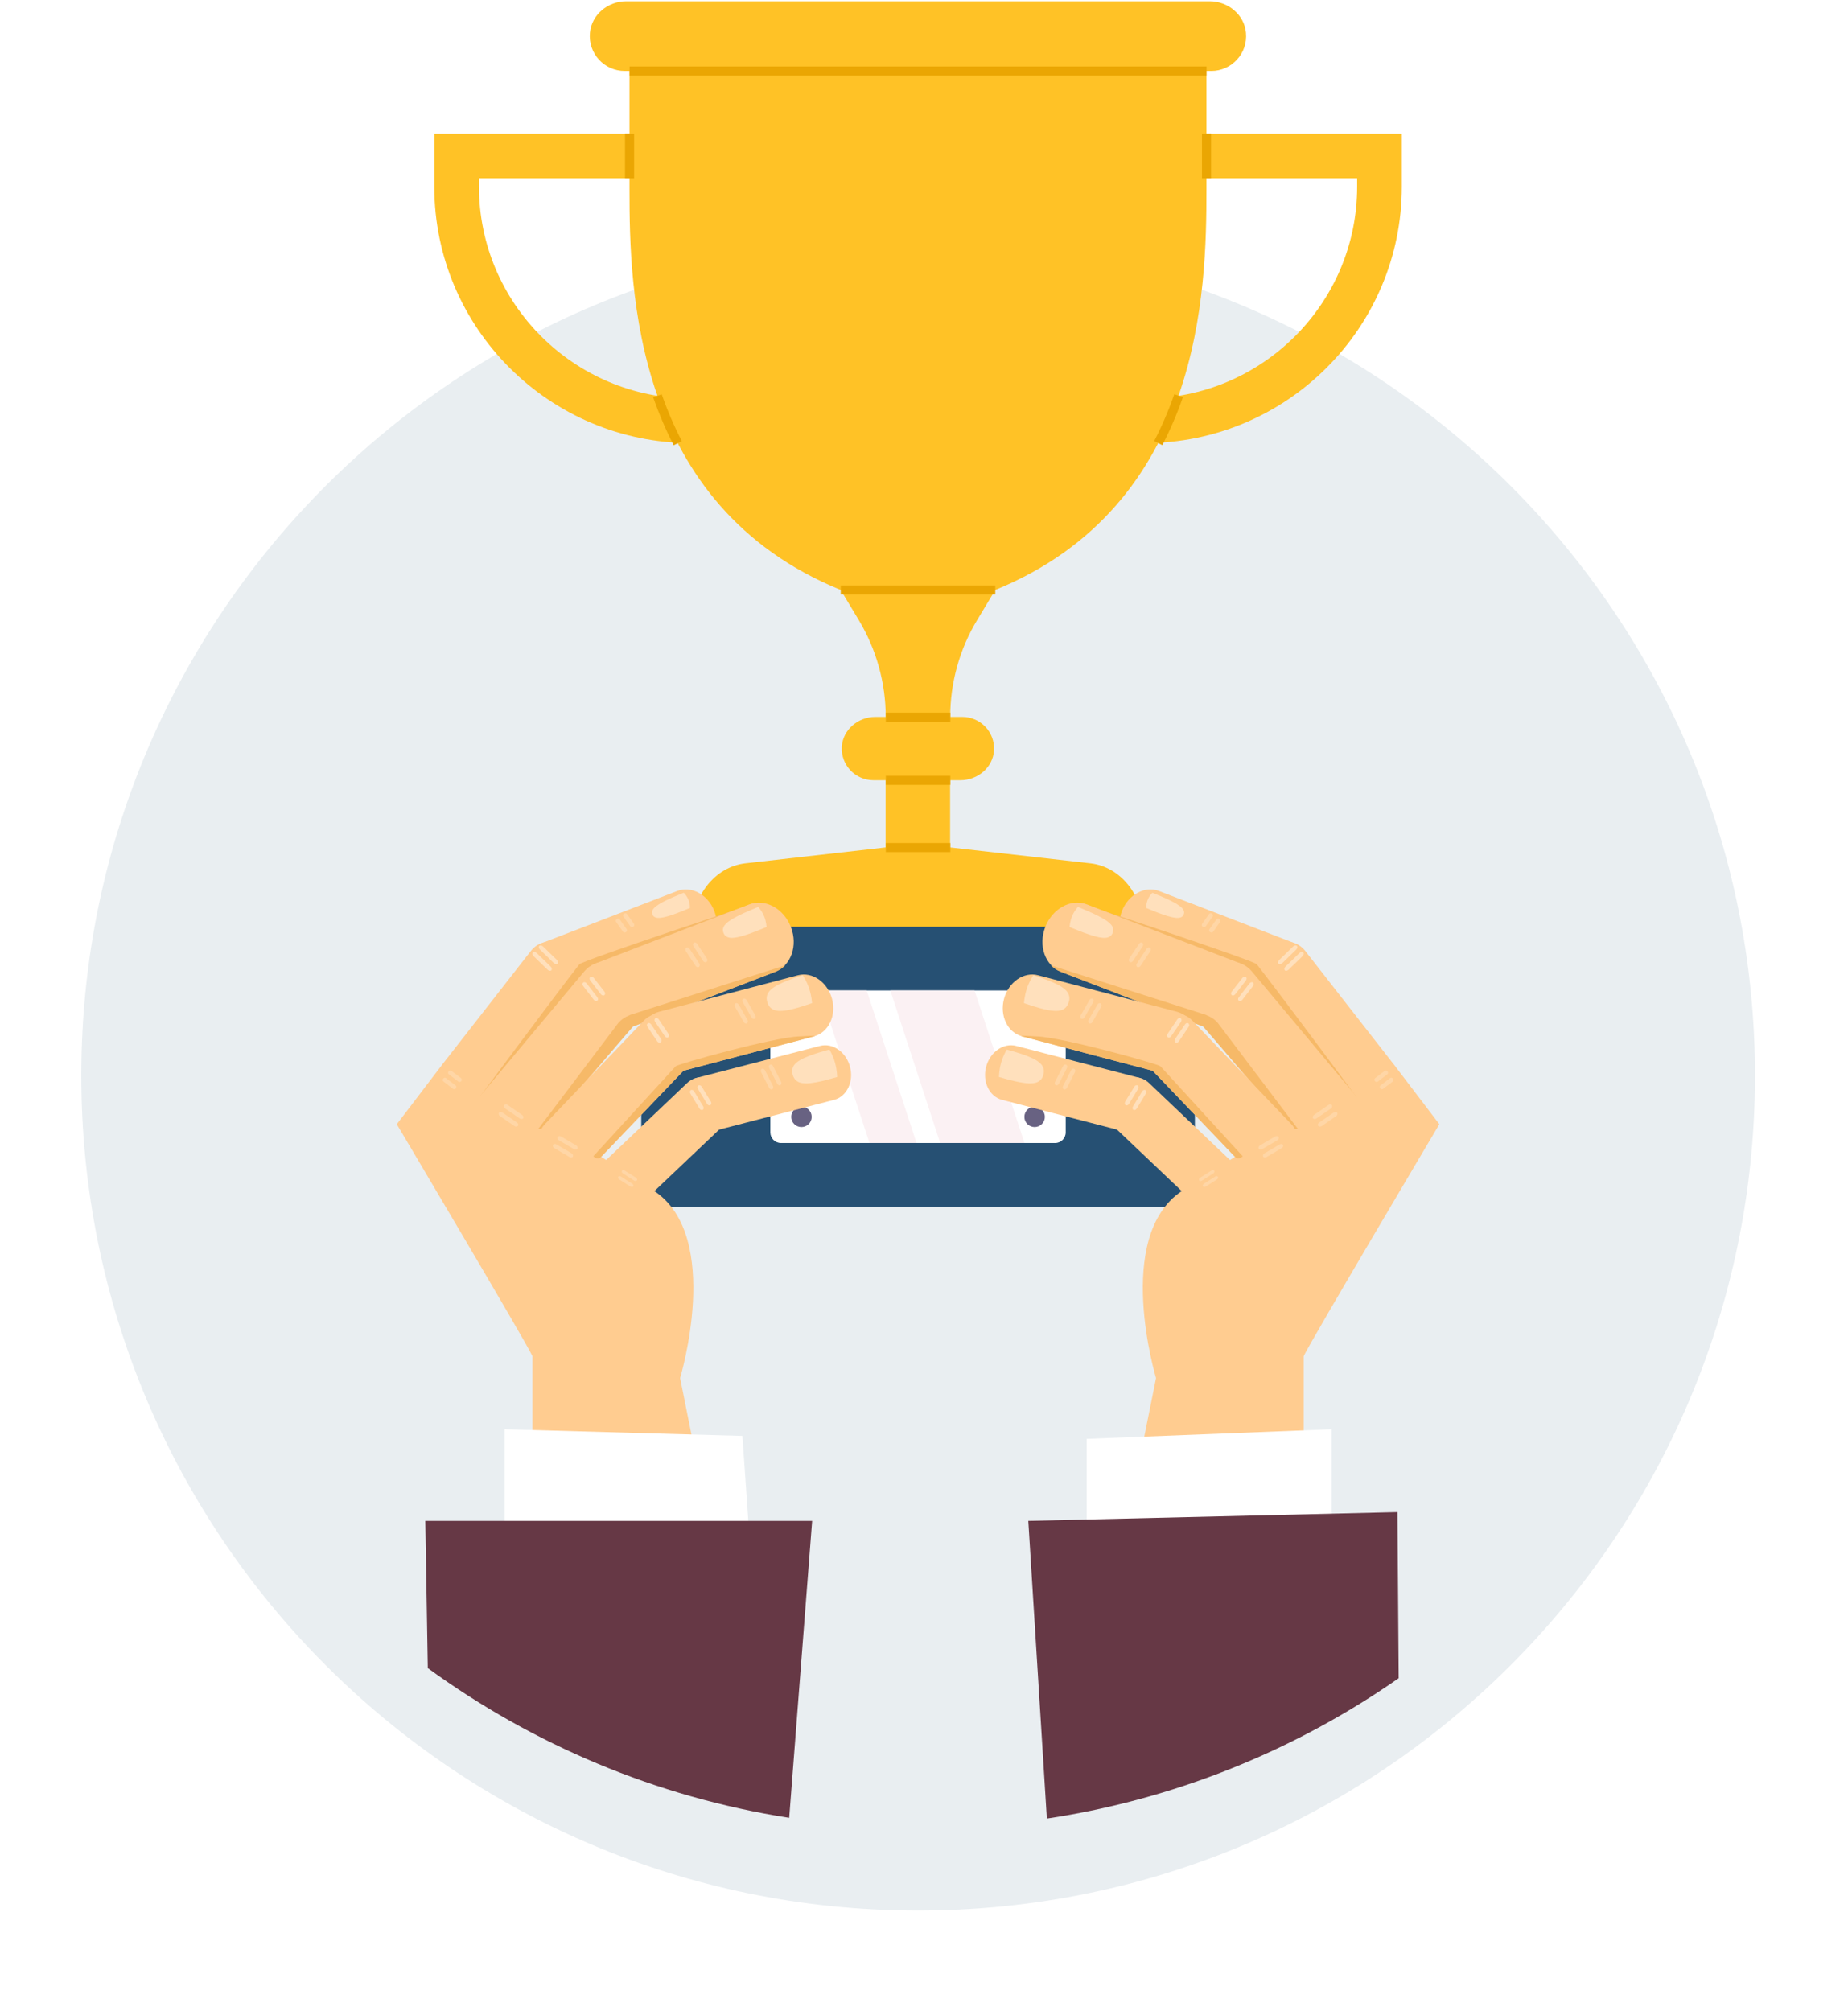 <svg width="91" height="99" viewBox="0 0 91 99" fill="none" xmlns="http://www.w3.org/2000/svg">
<g filter="url(#filter0_d_3309_3032)">
<path d="M86.42 49.041C86.469 26.337 68.059 7.891 45.301 7.842C22.543 7.793 4.053 26.159 4.004 48.864C3.955 71.568 22.364 90.013 45.123 90.063C67.881 90.112 86.371 71.746 86.42 49.041Z" fill="white"/>
<path d="M86.42 49.041C86.469 26.337 68.059 7.891 45.301 7.842C22.543 7.793 4.053 26.159 4.004 48.864C3.955 71.568 22.364 90.013 45.123 90.063C67.881 90.112 86.371 71.746 86.42 49.041Z" fill="#265073" fill-opacity="0.1"/>
</g>
<path d="M59.578 0.062H30.837C29.937 0.062 29.136 0.715 29.051 1.608C28.952 2.633 29.758 3.493 30.762 3.493H30.997V9.359C30.997 14.262 31.195 24.88 41.396 29.045L42.286 30.525C43.153 31.968 43.615 33.618 43.615 35.296H43.101C42.258 35.296 41.499 35.926 41.452 36.772C41.405 37.67 42.121 38.413 43.012 38.413H43.61V41.722L36.684 42.507C35.209 42.685 34.088 44.096 34.088 45.774H56.308C56.308 44.096 55.191 42.685 53.712 42.507L46.786 41.722V38.413H47.299C48.143 38.413 48.901 37.783 48.948 36.937C48.995 36.039 48.279 35.296 47.389 35.296H46.791C46.791 33.614 47.248 31.964 48.119 30.525L49.01 29.045C59.21 24.88 59.408 14.262 59.408 9.359V3.493H59.644C60.647 3.493 61.453 2.633 61.354 1.608C61.269 0.715 60.468 0.062 59.568 0.062H59.578Z" fill="#FFC226"/>
<path d="M59.413 3.272H31.002V3.719H59.413V3.272Z" fill="#EAA603"/>
<path d="M46.796 38.197H43.62V38.643H46.796V38.197Z" fill="#EAA603"/>
<path d="M46.796 41.506H43.62V41.952H46.796V41.506Z" fill="#EAA603"/>
<path d="M46.796 35.085H43.62V35.531H46.796V35.085Z" fill="#EAA603"/>
<path d="M49.01 28.824H41.4V29.27H49.01V28.824Z" fill="#EAA603"/>
<path d="M34.041 21.815C27.063 21.815 21.386 16.151 21.386 9.19V6.581H32.364V8.776H23.586V9.19C23.586 14.938 28.274 19.62 34.041 19.62V21.815Z" fill="#FFC226"/>
<path d="M56.374 21.815V19.62C62.136 19.62 66.829 14.943 66.829 9.19V8.776H58.051V6.581H69.029V9.19C69.029 16.151 63.352 21.815 56.374 21.815Z" fill="#FFC226"/>
<path d="M31.224 6.581H30.776V8.776H31.224V6.581Z" fill="#EAA603"/>
<path d="M33.174 21.919C32.792 21.181 32.453 20.386 32.161 19.559L32.585 19.413C32.868 20.222 33.198 20.993 33.575 21.717L33.174 21.923V21.919Z" fill="#EAA603"/>
<path d="M59.635 6.581H59.188V8.776H59.635V6.581Z" fill="#EAA603"/>
<path d="M57.236 21.919L56.836 21.712C57.208 20.993 57.543 20.217 57.825 19.409L58.249 19.554C57.962 20.382 57.618 21.176 57.236 21.914V21.919Z" fill="#EAA603"/>
<path d="M57.665 45.628H32.75C32.102 45.628 31.577 46.152 31.577 46.798V58.249C31.577 58.895 32.102 59.419 32.75 59.419H57.665C58.313 59.419 58.839 58.895 58.839 58.249V46.798C58.839 46.152 58.313 45.628 57.665 45.628Z" fill="#265073"/>
<path d="M51.955 48.763H38.457C38.168 48.763 37.934 48.997 37.934 49.285V55.753C37.934 56.041 38.168 56.275 38.457 56.275H51.955C52.244 56.275 52.478 56.041 52.478 55.753V49.285C52.478 48.997 52.244 48.763 51.955 48.763Z" fill="white"/>
<path d="M39.465 50.559C39.743 50.559 39.969 50.334 39.969 50.056C39.969 49.778 39.743 49.553 39.465 49.553C39.187 49.553 38.961 49.778 38.961 50.056C38.961 50.334 39.187 50.559 39.465 50.559Z" fill="#686282"/>
<path d="M50.947 50.559C51.226 50.559 51.452 50.334 51.452 50.056C51.452 49.778 51.226 49.553 50.947 49.553C50.669 49.553 50.443 49.778 50.443 50.056C50.443 50.334 50.669 50.559 50.947 50.559Z" fill="#686282"/>
<path d="M39.465 55.489C39.743 55.489 39.969 55.264 39.969 54.987C39.969 54.709 39.743 54.484 39.465 54.484C39.187 54.484 38.961 54.709 38.961 54.987C38.961 55.264 39.187 55.489 39.465 55.489Z" fill="#686282"/>
<path d="M50.947 55.489C51.226 55.489 51.452 55.264 51.452 54.987C51.452 54.709 51.226 54.484 50.947 54.484C50.669 54.484 50.443 54.709 50.443 54.987C50.443 55.264 50.669 55.489 50.947 55.489Z" fill="#686282"/>
<path d="M40.36 48.763L42.815 56.275H45.133L42.678 48.763H40.36Z" fill="#FBF1F3"/>
<path d="M47.988 48.763H46.155H45.67H43.842L46.297 56.275H48.129H48.615H50.447L47.988 48.763Z" fill="#FBF1F3"/>
<path d="M21.782 52.406L19.539 55.349C19.539 55.349 25.919 66.094 26.22 66.771V74.879H34.904L33.49 67.847C33.49 67.847 35.596 60.895 32.227 58.644C27.794 55.678 21.782 52.406 21.782 52.406Z" fill="#FFCC90"/>
<path d="M36.907 75.716H24.845V70.367L36.558 70.695L36.907 75.716Z" fill="white"/>
<path d="M24.015 54.258C23.539 54.827 22.615 54.836 21.946 54.282C21.277 53.727 21.777 52.411 21.777 52.411L26.168 46.784C26.644 46.215 27.567 46.206 28.236 46.761C28.905 47.315 29.061 48.227 28.585 48.791L24.015 54.258Z" fill="#FFCC90"/>
<path d="M27.826 49.355C27.134 49.623 26.323 49.181 26.012 48.373C25.701 47.565 26.008 46.695 26.695 46.427L33.353 43.865C34.045 43.602 34.856 44.039 35.172 44.848C35.483 45.656 35.176 46.526 34.484 46.794L27.826 49.355Z" fill="#FFCC90"/>
<path d="M29.287 47.715L36.67 44.928C36.93 44.829 37.142 44.655 37.297 44.439C37.297 44.439 28.68 47.282 28.529 47.475C27.257 49.102 23.596 54.042 23.596 54.042C23.85 53.962 24.081 53.826 24.255 53.623L29.283 47.72L29.287 47.715Z" fill="#F6B968"/>
<path d="M26.333 56.284C25.796 56.928 24.75 56.937 23.996 56.307C23.242 55.678 23.063 54.648 23.6 54.009L28.773 47.823C29.311 47.184 30.357 47.17 31.11 47.8C31.864 48.429 32.043 49.459 31.506 50.098L26.333 56.284Z" fill="#FFCC90"/>
<path d="M30.64 50.737C29.858 51.038 28.939 50.54 28.585 49.623C28.232 48.707 28.581 47.724 29.358 47.423L36.892 44.528C37.674 44.227 38.593 44.725 38.946 45.642C39.3 46.559 38.951 47.541 38.173 47.842L30.64 50.737Z" fill="#FFCC90"/>
<path d="M31.158 50.545L38.202 47.837C38.381 47.767 38.536 47.658 38.668 47.527L31.031 49.966C31.031 49.966 31.007 49.98 30.998 49.985C30.786 50.065 30.593 50.192 30.442 50.371L26.503 55.584C26.819 55.527 26.668 55.743 26.88 55.494L31.163 50.549L31.158 50.545Z" fill="#F6B968"/>
<path d="M29.08 57.497C28.576 58.023 27.662 57.971 27.04 57.379C26.418 56.787 26.324 55.88 26.828 55.349L31.704 50.248C32.209 49.722 33.127 49.769 33.749 50.366C34.371 50.958 34.465 51.865 33.961 52.397L29.085 57.497H29.08Z" fill="#FFCC90"/>
<path d="M33.254 52.82C32.547 53.008 31.794 52.486 31.572 51.654C31.351 50.822 31.747 49.999 32.458 49.811L39.29 48.016C39.997 47.828 40.75 48.349 40.972 49.181C41.193 50.009 40.793 50.836 40.086 51.019L33.254 52.82Z" fill="#FFCC90"/>
<path d="M33.65 52.716L40.087 51.024C40.313 50.968 39.663 51.01 39.38 51.024C38.112 51.062 33.415 52.373 33.273 52.495L29.217 56.928C29.217 56.928 29.41 57.121 29.57 56.984L33.646 52.721L33.65 52.716Z" fill="#F6B968"/>
<path d="M31.219 59.602C30.753 60.049 29.947 59.964 29.419 59.414C28.891 58.864 28.849 58.061 29.32 57.614L33.839 53.318C34.31 52.871 35.115 52.956 35.638 53.506C36.161 54.056 36.209 54.86 35.737 55.306L31.214 59.602H31.219Z" fill="#FFCC90"/>
<path d="M35.022 55.715C34.395 55.88 33.73 55.414 33.542 54.681C33.349 53.948 33.702 53.219 34.334 53.059L40.379 51.494C41.005 51.33 41.67 51.795 41.858 52.528C42.051 53.261 41.693 53.99 41.071 54.15L35.026 55.715H35.022Z" fill="#FFCC90"/>
<path d="M33.669 43.955C33.669 43.955 33.815 44.086 33.9 44.298C33.985 44.505 33.975 44.702 33.975 44.702C33.476 44.909 32.736 45.219 32.387 45.191C32.232 45.177 32.157 45.106 32.128 45.022C32.091 44.942 32.095 44.838 32.194 44.721C32.42 44.458 33.169 44.157 33.664 43.955H33.669Z" fill="#FFE0BC"/>
<path d="M37.335 44.65C37.335 44.65 37.514 44.834 37.627 45.111C37.74 45.388 37.745 45.642 37.745 45.642C37.179 45.872 36.341 46.225 35.94 46.169C35.761 46.14 35.667 46.042 35.629 45.934C35.582 45.83 35.578 45.689 35.686 45.548C35.931 45.224 36.779 44.885 37.34 44.65H37.335Z" fill="#FFE0BC"/>
<path d="M39.526 48.011C39.526 48.011 39.719 48.284 39.846 48.669C39.846 48.669 39.846 48.669 39.846 48.674C39.974 49.059 39.988 49.388 39.988 49.388C39.408 49.581 38.551 49.882 38.127 49.727C37.938 49.656 37.835 49.511 37.792 49.36C37.736 49.214 37.731 49.031 37.839 48.862C38.08 48.486 38.951 48.204 39.526 48.011Z" fill="#FFE0BC"/>
<path d="M40.836 51.663C40.836 51.663 41.01 51.936 41.118 52.317C41.118 52.317 41.118 52.318 41.118 52.321C41.227 52.702 41.222 53.026 41.222 53.026C40.633 53.191 39.762 53.45 39.352 53.285C39.168 53.21 39.074 53.064 39.036 52.914C38.989 52.768 38.994 52.594 39.107 52.434C39.37 52.077 40.252 51.837 40.836 51.673V51.663Z" fill="#FFE0BC"/>
<path d="M27.149 47.771C27.191 47.729 27.177 47.645 27.116 47.588L26.428 46.921C26.367 46.864 26.287 46.85 26.244 46.892C26.202 46.935 26.216 47.019 26.277 47.076L26.965 47.743C27.026 47.8 27.106 47.814 27.149 47.771Z" fill="#FFE0BC"/>
<path d="M27.459 47.447C27.497 47.405 27.483 47.32 27.426 47.264L26.738 46.596C26.677 46.54 26.597 46.526 26.555 46.568C26.512 46.61 26.526 46.69 26.588 46.751L27.276 47.419C27.337 47.475 27.417 47.489 27.459 47.447Z" fill="#FFE0BC"/>
<path d="M29.414 49.271C29.461 49.233 29.461 49.158 29.414 49.097L28.887 48.415C28.84 48.359 28.769 48.335 28.717 48.373C28.67 48.411 28.67 48.486 28.717 48.547L29.245 49.228C29.292 49.285 29.367 49.304 29.414 49.271Z" fill="#FFE0BC"/>
<path d="M29.763 48.993C29.81 48.956 29.81 48.881 29.763 48.82L29.235 48.143C29.188 48.082 29.113 48.068 29.066 48.1C29.018 48.138 29.018 48.213 29.066 48.274L29.593 48.956C29.64 49.012 29.716 49.031 29.763 48.998V48.993Z" fill="#FFE0BC"/>
<path d="M34.419 47.607C34.466 47.574 34.475 47.494 34.433 47.433L33.957 46.714C33.915 46.653 33.844 46.629 33.792 46.662C33.745 46.695 33.736 46.77 33.778 46.836L34.254 47.555C34.296 47.616 34.367 47.64 34.419 47.607Z" fill="#FFD6A6"/>
<path d="M34.791 47.358C34.838 47.325 34.847 47.25 34.805 47.184L34.329 46.469C34.287 46.404 34.211 46.38 34.164 46.418C34.117 46.45 34.108 46.526 34.15 46.592L34.626 47.311C34.668 47.372 34.739 47.395 34.791 47.362V47.358Z" fill="#FFD6A6"/>
<path d="M36.779 50.38C36.831 50.352 36.84 50.272 36.807 50.211L36.379 49.463C36.341 49.398 36.27 49.369 36.218 49.398C36.166 49.426 36.157 49.506 36.195 49.572L36.624 50.319C36.661 50.385 36.732 50.413 36.784 50.385L36.779 50.38Z" fill="#FFD6A6"/>
<path d="M37.165 50.159C37.217 50.131 37.226 50.051 37.193 49.985L36.764 49.238C36.727 49.172 36.656 49.144 36.604 49.172C36.552 49.2 36.538 49.275 36.576 49.341L37.005 50.089C37.042 50.154 37.113 50.183 37.165 50.15V50.159Z" fill="#FFD6A6"/>
<path d="M38.027 53.628C38.079 53.6 38.093 53.525 38.06 53.459L37.669 52.693C37.636 52.627 37.565 52.594 37.514 52.622C37.462 52.65 37.448 52.726 37.481 52.791L37.872 53.558C37.909 53.623 37.975 53.656 38.027 53.628Z" fill="#FFD6A6"/>
<path d="M38.428 53.426C38.48 53.398 38.494 53.322 38.461 53.257L38.07 52.491C38.037 52.425 37.966 52.392 37.914 52.42C37.862 52.448 37.843 52.523 37.881 52.589L38.272 53.355C38.305 53.421 38.376 53.454 38.428 53.426Z" fill="#FFD6A6"/>
<path d="M30.828 45.891C30.875 45.858 30.894 45.792 30.861 45.75L30.512 45.261C30.484 45.219 30.418 45.214 30.371 45.247C30.324 45.28 30.309 45.346 30.338 45.388L30.682 45.877C30.715 45.919 30.776 45.924 30.823 45.891H30.828Z" fill="#FFD6A6"/>
<path d="M31.186 45.628C31.233 45.595 31.247 45.529 31.219 45.487L30.87 44.998C30.837 44.956 30.776 44.951 30.729 44.984C30.682 45.017 30.668 45.083 30.696 45.125L31.045 45.614C31.073 45.656 31.139 45.661 31.186 45.628Z" fill="#FFD6A6"/>
<path d="M25.508 55.428C25.541 55.382 25.518 55.306 25.456 55.264L24.745 54.775C24.684 54.733 24.608 54.737 24.571 54.785C24.538 54.831 24.561 54.907 24.622 54.949L25.329 55.438C25.39 55.48 25.466 55.475 25.503 55.428H25.508Z" fill="#FFD6A6"/>
<path d="M25.762 55.057C25.795 55.01 25.772 54.935 25.71 54.893L25.004 54.404C24.942 54.361 24.862 54.366 24.829 54.413C24.796 54.46 24.815 54.535 24.881 54.578L25.593 55.066C25.654 55.109 25.729 55.104 25.767 55.052L25.762 55.057Z" fill="#FFD6A6"/>
<path d="M28.209 56.942C28.237 56.89 28.209 56.82 28.148 56.782L27.403 56.345C27.337 56.307 27.262 56.317 27.234 56.368C27.205 56.42 27.234 56.491 27.299 56.528L28.044 56.965C28.11 57.003 28.185 56.994 28.214 56.942H28.209Z" fill="#FFD6A6"/>
<path d="M28.435 56.556C28.464 56.505 28.435 56.434 28.374 56.392L27.63 55.955C27.564 55.917 27.488 55.927 27.455 55.978C27.427 56.03 27.455 56.101 27.517 56.138L28.261 56.575C28.327 56.613 28.402 56.603 28.431 56.552L28.435 56.556Z" fill="#FFD6A6"/>
<path d="M31.182 58.409C31.205 58.371 31.182 58.315 31.139 58.282L30.574 57.924C30.527 57.892 30.465 57.901 30.442 57.938C30.418 57.976 30.442 58.032 30.489 58.065L31.054 58.423C31.106 58.451 31.163 58.446 31.186 58.409H31.182Z" fill="#FFD6A6"/>
<path d="M31.365 58.112C31.389 58.075 31.365 58.018 31.323 57.986L30.757 57.628C30.706 57.595 30.649 57.605 30.625 57.642C30.602 57.68 30.621 57.736 30.668 57.769L31.233 58.127C31.28 58.159 31.341 58.15 31.365 58.112Z" fill="#FFD6A6"/>
<path d="M22.446 53.586C22.479 53.539 22.479 53.473 22.436 53.44L21.961 53.078C21.918 53.045 21.857 53.059 21.824 53.106C21.791 53.153 21.791 53.219 21.838 53.247L22.314 53.609C22.356 53.642 22.418 53.628 22.451 53.581L22.446 53.586Z" fill="#FFD6A6"/>
<path d="M22.715 53.229C22.753 53.182 22.743 53.116 22.705 53.083L22.23 52.721C22.187 52.688 22.126 52.702 22.088 52.749C22.055 52.796 22.055 52.862 22.098 52.89L22.573 53.252C22.616 53.285 22.677 53.271 22.715 53.224V53.229Z" fill="#FFD6A6"/>
<path d="M32.534 51.32C32.581 51.287 32.59 51.207 32.548 51.146L32.063 50.432C32.02 50.371 31.945 50.347 31.898 50.38C31.851 50.413 31.841 50.488 31.884 50.554L32.364 51.269C32.407 51.33 32.482 51.353 32.529 51.32H32.534Z" fill="#FFE0BC"/>
<path d="M32.901 51.071C32.948 51.038 32.958 50.963 32.915 50.897L32.435 50.183C32.392 50.122 32.317 50.098 32.27 50.131C32.223 50.164 32.213 50.239 32.256 50.305L32.741 51.019C32.783 51.081 32.859 51.104 32.906 51.071H32.901Z" fill="#FFE0BC"/>
<path d="M34.602 54.643C34.654 54.611 34.664 54.535 34.626 54.469L34.178 53.731C34.141 53.666 34.065 53.642 34.018 53.67C33.966 53.703 33.957 53.779 33.999 53.844L34.447 54.582C34.485 54.643 34.56 54.672 34.607 54.639L34.602 54.643Z" fill="#FFE0BC"/>
<path d="M34.979 54.408C35.031 54.376 35.041 54.3 35.003 54.234L34.555 53.501C34.513 53.435 34.442 53.412 34.39 53.44C34.339 53.473 34.329 53.548 34.371 53.614L34.819 54.352C34.857 54.413 34.932 54.441 34.979 54.413V54.408Z" fill="#FFE0BC"/>
<path d="M68.635 52.406L70.877 55.349C70.877 55.349 64.498 66.094 64.196 66.771V74.879H55.513L56.926 67.847C56.926 67.847 54.82 60.895 58.189 58.644C62.623 55.678 68.635 52.406 68.635 52.406Z" fill="#FFCC90"/>
<path d="M53.51 75.716H65.572V70.367L53.51 70.841V75.716Z" fill="white"/>
<path d="M66.401 54.258C66.876 54.827 67.8 54.836 68.469 54.282C69.138 53.727 68.639 52.411 68.639 52.411L64.247 46.784C63.772 46.215 62.848 46.206 62.179 46.761C61.51 47.315 61.355 48.227 61.83 48.791L66.405 54.258H66.401Z" fill="#FFCC90"/>
<path d="M62.589 49.355C63.282 49.623 64.092 49.181 64.408 48.373C64.719 47.565 64.413 46.695 63.725 46.427L57.067 43.865C56.375 43.602 55.564 44.039 55.248 44.848C54.938 45.656 55.244 46.526 55.932 46.794L62.589 49.355Z" fill="#FFCC90"/>
<path d="M61.129 47.715L53.746 44.928C53.487 44.829 53.275 44.655 53.119 44.439C53.119 44.439 61.737 47.282 61.888 47.475C63.16 49.102 66.82 54.042 66.82 54.042C66.566 53.962 66.335 53.826 66.161 53.623L61.134 47.72L61.129 47.715Z" fill="#F6B968"/>
<path d="M64.083 56.284C64.62 56.928 65.666 56.937 66.42 56.307C67.174 55.678 67.353 54.648 66.816 54.009L61.642 47.823C61.105 47.184 60.059 47.17 59.305 47.8C58.552 48.429 58.373 49.459 58.91 50.098L64.083 56.284Z" fill="#FFCC90"/>
<path d="M59.777 50.737C60.559 51.038 61.478 50.54 61.831 49.623C62.184 48.707 61.836 47.724 61.058 47.423L53.524 44.528C52.742 44.227 51.824 44.725 51.47 45.642C51.117 46.559 51.465 47.541 52.243 47.842L59.777 50.737Z" fill="#FFCC90"/>
<path d="M59.258 50.545L52.215 47.837C52.035 47.767 51.88 47.658 51.748 47.527L59.386 49.966C59.386 49.966 59.409 49.98 59.419 49.985C59.631 50.065 59.824 50.192 59.974 50.371L63.913 55.584C63.598 55.527 63.749 55.743 63.536 55.494L59.254 50.549L59.258 50.545Z" fill="#F6B968"/>
<path d="M61.335 57.497C61.84 58.023 62.758 57.971 63.38 57.379C64.002 56.787 64.096 55.88 63.592 55.349L58.716 50.248C58.212 49.722 57.297 49.769 56.671 50.366C56.049 50.958 55.955 51.865 56.459 52.397L61.335 57.497Z" fill="#FFCC90"/>
<path d="M57.161 52.82C57.868 53.008 58.622 52.486 58.839 51.654C59.06 50.822 58.664 49.999 57.953 49.811L51.121 48.016C50.414 47.828 49.66 48.349 49.439 49.181C49.218 50.009 49.618 50.836 50.325 51.019L57.157 52.82H57.161Z" fill="#FFCC90"/>
<path d="M56.766 52.716L50.33 51.024C50.104 50.968 50.754 51.01 51.037 51.024C52.304 51.062 57.002 52.373 57.143 52.495L61.195 56.928C61.195 56.928 61.002 57.121 60.842 56.984L56.766 52.721V52.716Z" fill="#F6B968"/>
<path d="M59.197 59.602C59.664 60.049 60.469 59.964 60.997 59.414C61.525 58.864 61.567 58.061 61.096 57.614L56.578 53.318C56.106 52.871 55.301 52.956 54.778 53.506C54.255 54.056 54.208 54.86 54.679 55.306L59.202 59.602H59.197Z" fill="#FFCC90"/>
<path d="M55.395 55.715C56.022 55.88 56.686 55.414 56.874 54.681C57.068 53.948 56.714 53.219 56.083 53.059L50.038 51.494C49.411 51.33 48.747 51.795 48.558 52.528C48.365 53.261 48.723 53.99 49.345 54.15L55.39 55.715H55.395Z" fill="#FFCC90"/>
<path d="M56.747 43.955C56.747 43.955 56.601 44.086 56.516 44.298C56.431 44.505 56.441 44.702 56.441 44.702C56.94 44.909 57.68 45.219 58.029 45.191C58.184 45.177 58.259 45.106 58.288 45.022C58.325 44.942 58.321 44.838 58.222 44.721C57.996 44.458 57.246 44.157 56.752 43.955H56.747Z" fill="#FFE0BC"/>
<path d="M53.082 44.65C53.082 44.65 52.903 44.834 52.79 45.111C52.677 45.388 52.672 45.642 52.672 45.642C53.237 45.872 54.076 46.225 54.476 46.169C54.656 46.14 54.75 46.042 54.787 45.934C54.834 45.83 54.839 45.689 54.731 45.548C54.486 45.224 53.638 44.885 53.077 44.65H53.082Z" fill="#FFE0BC"/>
<path d="M50.886 48.011C50.886 48.011 50.692 48.284 50.565 48.669C50.565 48.669 50.565 48.669 50.565 48.674C50.438 49.059 50.424 49.388 50.424 49.388C51.003 49.581 51.861 49.882 52.285 49.727C52.473 49.656 52.572 49.511 52.619 49.36C52.676 49.214 52.681 49.031 52.572 48.862C52.332 48.486 51.46 48.204 50.886 48.011Z" fill="#FFE0BC"/>
<path d="M49.581 51.663C49.581 51.663 49.406 51.936 49.298 52.317C49.298 52.317 49.298 52.318 49.298 52.321C49.19 52.702 49.194 53.026 49.194 53.026C49.783 53.191 50.655 53.45 51.065 53.285C51.249 53.21 51.343 53.064 51.376 52.914C51.423 52.768 51.418 52.594 51.3 52.434C51.037 52.077 50.16 51.837 49.576 51.673L49.581 51.663Z" fill="#FFE0BC"/>
<path d="M63.267 47.771C63.225 47.729 63.239 47.645 63.3 47.588L63.988 46.921C64.045 46.864 64.13 46.85 64.172 46.892C64.215 46.935 64.196 47.019 64.139 47.076L63.451 47.743C63.39 47.8 63.31 47.814 63.267 47.771Z" fill="#FFE0BC"/>
<path d="M62.957 47.447C62.914 47.405 62.933 47.32 62.99 47.264L63.678 46.596C63.739 46.54 63.819 46.526 63.861 46.568C63.904 46.61 63.89 46.69 63.828 46.751L63.141 47.419C63.079 47.475 62.999 47.489 62.957 47.447Z" fill="#FFE0BC"/>
<path d="M61.002 49.271C60.955 49.233 60.955 49.158 61.002 49.097L61.53 48.415C61.577 48.359 61.652 48.335 61.7 48.373C61.747 48.411 61.747 48.486 61.7 48.547L61.172 49.228C61.125 49.285 61.049 49.304 61.002 49.271Z" fill="#FFE0BC"/>
<path d="M60.654 48.993C60.606 48.956 60.606 48.881 60.654 48.82L61.181 48.143C61.228 48.082 61.304 48.068 61.351 48.1C61.398 48.138 61.398 48.213 61.351 48.274L60.823 48.956C60.776 49.012 60.701 49.031 60.654 48.998V48.993Z" fill="#FFE0BC"/>
<path d="M55.998 47.607C55.951 47.574 55.942 47.494 55.984 47.433L56.46 46.714C56.502 46.653 56.573 46.629 56.625 46.662C56.672 46.695 56.681 46.77 56.639 46.836L56.163 47.555C56.121 47.616 56.05 47.64 55.998 47.607Z" fill="#FFD6A6"/>
<path d="M55.626 47.358C55.579 47.325 55.57 47.25 55.612 47.184L56.088 46.469C56.13 46.404 56.206 46.38 56.253 46.418C56.3 46.45 56.309 46.526 56.267 46.592L55.791 47.311C55.749 47.372 55.678 47.395 55.626 47.362V47.358Z" fill="#FFD6A6"/>
<path d="M53.637 50.38C53.586 50.352 53.576 50.272 53.609 50.211L54.038 49.463C54.075 49.398 54.146 49.369 54.198 49.398C54.25 49.426 54.264 49.506 54.222 49.572L53.793 50.319C53.755 50.385 53.684 50.413 53.633 50.385L53.637 50.38Z" fill="#FFD6A6"/>
<path d="M53.247 50.159C53.195 50.131 53.185 50.051 53.218 49.985L53.647 49.238C53.685 49.172 53.756 49.144 53.807 49.172C53.859 49.2 53.869 49.275 53.831 49.341L53.402 50.089C53.364 50.154 53.294 50.183 53.242 50.15L53.247 50.159Z" fill="#FFD6A6"/>
<path d="M52.384 53.628C52.332 53.6 52.318 53.525 52.351 53.459L52.742 52.693C52.775 52.627 52.846 52.594 52.897 52.622C52.949 52.65 52.968 52.726 52.93 52.791L52.539 53.558C52.502 53.623 52.436 53.656 52.379 53.628H52.384Z" fill="#FFD6A6"/>
<path d="M51.988 53.426C51.936 53.398 51.922 53.322 51.955 53.257L52.346 52.491C52.379 52.425 52.45 52.392 52.502 52.42C52.554 52.448 52.572 52.523 52.535 52.589L52.144 53.355C52.111 53.421 52.04 53.454 51.988 53.426Z" fill="#FFD6A6"/>
<path d="M59.589 45.891C59.541 45.858 59.527 45.792 59.556 45.75L59.904 45.261C59.932 45.219 59.998 45.214 60.045 45.247C60.093 45.28 60.107 45.346 60.078 45.388L59.735 45.877C59.702 45.919 59.64 45.924 59.593 45.891H59.589Z" fill="#FFD6A6"/>
<path d="M59.225 45.628C59.178 45.595 59.164 45.529 59.192 45.487L59.541 44.998C59.574 44.956 59.635 44.951 59.682 44.984C59.729 45.017 59.743 45.083 59.715 45.125L59.367 45.614C59.334 45.656 59.272 45.661 59.225 45.628Z" fill="#FFD6A6"/>
<path d="M64.909 55.428C64.876 55.382 64.899 55.306 64.96 55.264L65.672 54.775C65.733 54.733 65.808 54.737 65.846 54.785C65.879 54.831 65.856 54.907 65.794 54.949L65.088 55.438C65.026 55.48 64.951 55.475 64.913 55.428H64.909Z" fill="#FFD6A6"/>
<path d="M64.654 55.057C64.621 55.01 64.644 54.935 64.705 54.893L65.412 54.404C65.478 54.361 65.553 54.366 65.587 54.413C65.62 54.46 65.596 54.535 65.535 54.578L64.823 55.066C64.762 55.109 64.687 55.104 64.654 55.052V55.057Z" fill="#FFD6A6"/>
<path d="M62.203 56.942C62.175 56.89 62.203 56.82 62.265 56.782L63.009 56.345C63.075 56.307 63.15 56.317 63.179 56.368C63.207 56.42 63.179 56.491 63.113 56.528L62.368 56.965C62.302 57.003 62.227 56.994 62.199 56.942H62.203Z" fill="#FFD6A6"/>
<path d="M61.982 56.556C61.953 56.505 61.982 56.434 62.043 56.392L62.787 55.955C62.853 55.917 62.929 55.927 62.962 55.978C62.99 56.03 62.962 56.101 62.901 56.138L62.156 56.575C62.09 56.613 62.015 56.603 61.986 56.552L61.982 56.556Z" fill="#FFD6A6"/>
<path d="M59.235 58.409C59.211 58.371 59.235 58.315 59.277 58.282L59.843 57.924C59.89 57.892 59.951 57.901 59.975 57.938C59.998 57.976 59.975 58.032 59.932 58.065L59.367 58.423C59.315 58.451 59.258 58.446 59.235 58.409Z" fill="#FFD6A6"/>
<path d="M59.051 58.112C59.028 58.075 59.051 58.018 59.094 57.986L59.659 57.628C59.711 57.595 59.767 57.605 59.791 57.642C59.815 57.68 59.791 57.736 59.749 57.769L59.183 58.127C59.136 58.159 59.075 58.15 59.051 58.112Z" fill="#FFD6A6"/>
<path d="M67.97 53.586C67.932 53.539 67.937 53.473 67.979 53.44L68.455 53.078C68.498 53.045 68.559 53.059 68.592 53.106C68.625 53.153 68.62 53.219 68.582 53.247L68.106 53.609C68.064 53.642 68.003 53.628 67.97 53.581V53.586Z" fill="#FFD6A6"/>
<path d="M67.701 53.229C67.668 53.182 67.668 53.116 67.711 53.083L68.187 52.721C68.229 52.688 68.29 52.702 68.328 52.749C68.361 52.796 68.361 52.862 68.319 52.89L67.843 53.252C67.8 53.285 67.739 53.271 67.701 53.224V53.229Z" fill="#FFD6A6"/>
<path d="M57.882 51.32C57.835 51.287 57.825 51.207 57.868 51.146L58.353 50.432C58.396 50.371 58.466 50.347 58.518 50.38C58.565 50.413 58.575 50.488 58.532 50.554L58.052 51.269C58.009 51.33 57.934 51.353 57.887 51.32H57.882Z" fill="#FFE0BC"/>
<path d="M57.51 51.071C57.463 51.038 57.453 50.963 57.496 50.897L57.976 50.183C58.019 50.122 58.094 50.098 58.141 50.131C58.188 50.164 58.198 50.239 58.156 50.305L57.67 51.019C57.628 51.081 57.552 51.104 57.505 51.071H57.51Z" fill="#FFE0BC"/>
<path d="M55.814 54.643C55.762 54.611 55.753 54.535 55.795 54.469L56.243 53.731C56.281 53.666 56.356 53.642 56.403 53.67C56.455 53.703 56.464 53.779 56.422 53.844L55.974 54.582C55.937 54.643 55.861 54.672 55.814 54.639V54.643Z" fill="#FFE0BC"/>
<path d="M55.432 54.408C55.38 54.376 55.371 54.3 55.409 54.234L55.856 53.501C55.894 53.435 55.969 53.412 56.021 53.44C56.073 53.473 56.082 53.548 56.04 53.614L55.592 54.352C55.555 54.413 55.479 54.441 55.432 54.413V54.408Z" fill="#FFE0BC"/>
<path d="M20.943 74.879L21.066 82.127C26.22 85.878 32.284 88.468 38.862 89.498L39.992 74.879H20.943Z" fill="#663845"/>
<path d="M50.636 74.879L51.55 89.535C57.92 88.572 63.814 86.151 68.874 82.625L68.813 74.447L50.636 74.879Z" fill="#663845"/>
<defs>
<filter id="filter0_d_3309_3032" x="0.004" y="7.842" width="90.416" height="90.221" filterUnits="userSpaceOnUse" color-interpolation-filters="sRGB">
<feFlood flood-opacity="0" result="BackgroundImageFix"/>
<feColorMatrix in="SourceAlpha" type="matrix" values="0 0 0 0 0 0 0 0 0 0 0 0 0 0 0 0 0 0 127 0" result="hardAlpha"/>
<feOffset dy="4"/>
<feGaussianBlur stdDeviation="2"/>
<feComposite in2="hardAlpha" operator="out"/>
<feColorMatrix type="matrix" values="0 0 0 0 0 0 0 0 0 0 0 0 0 0 0 0 0 0 0.12 0"/>
<feBlend mode="normal" in2="BackgroundImageFix" result="effect1_dropShadow_3309_3032"/>
<feBlend mode="normal" in="SourceGraphic" in2="effect1_dropShadow_3309_3032" result="shape"/>
</filter>
</defs>
</svg>
